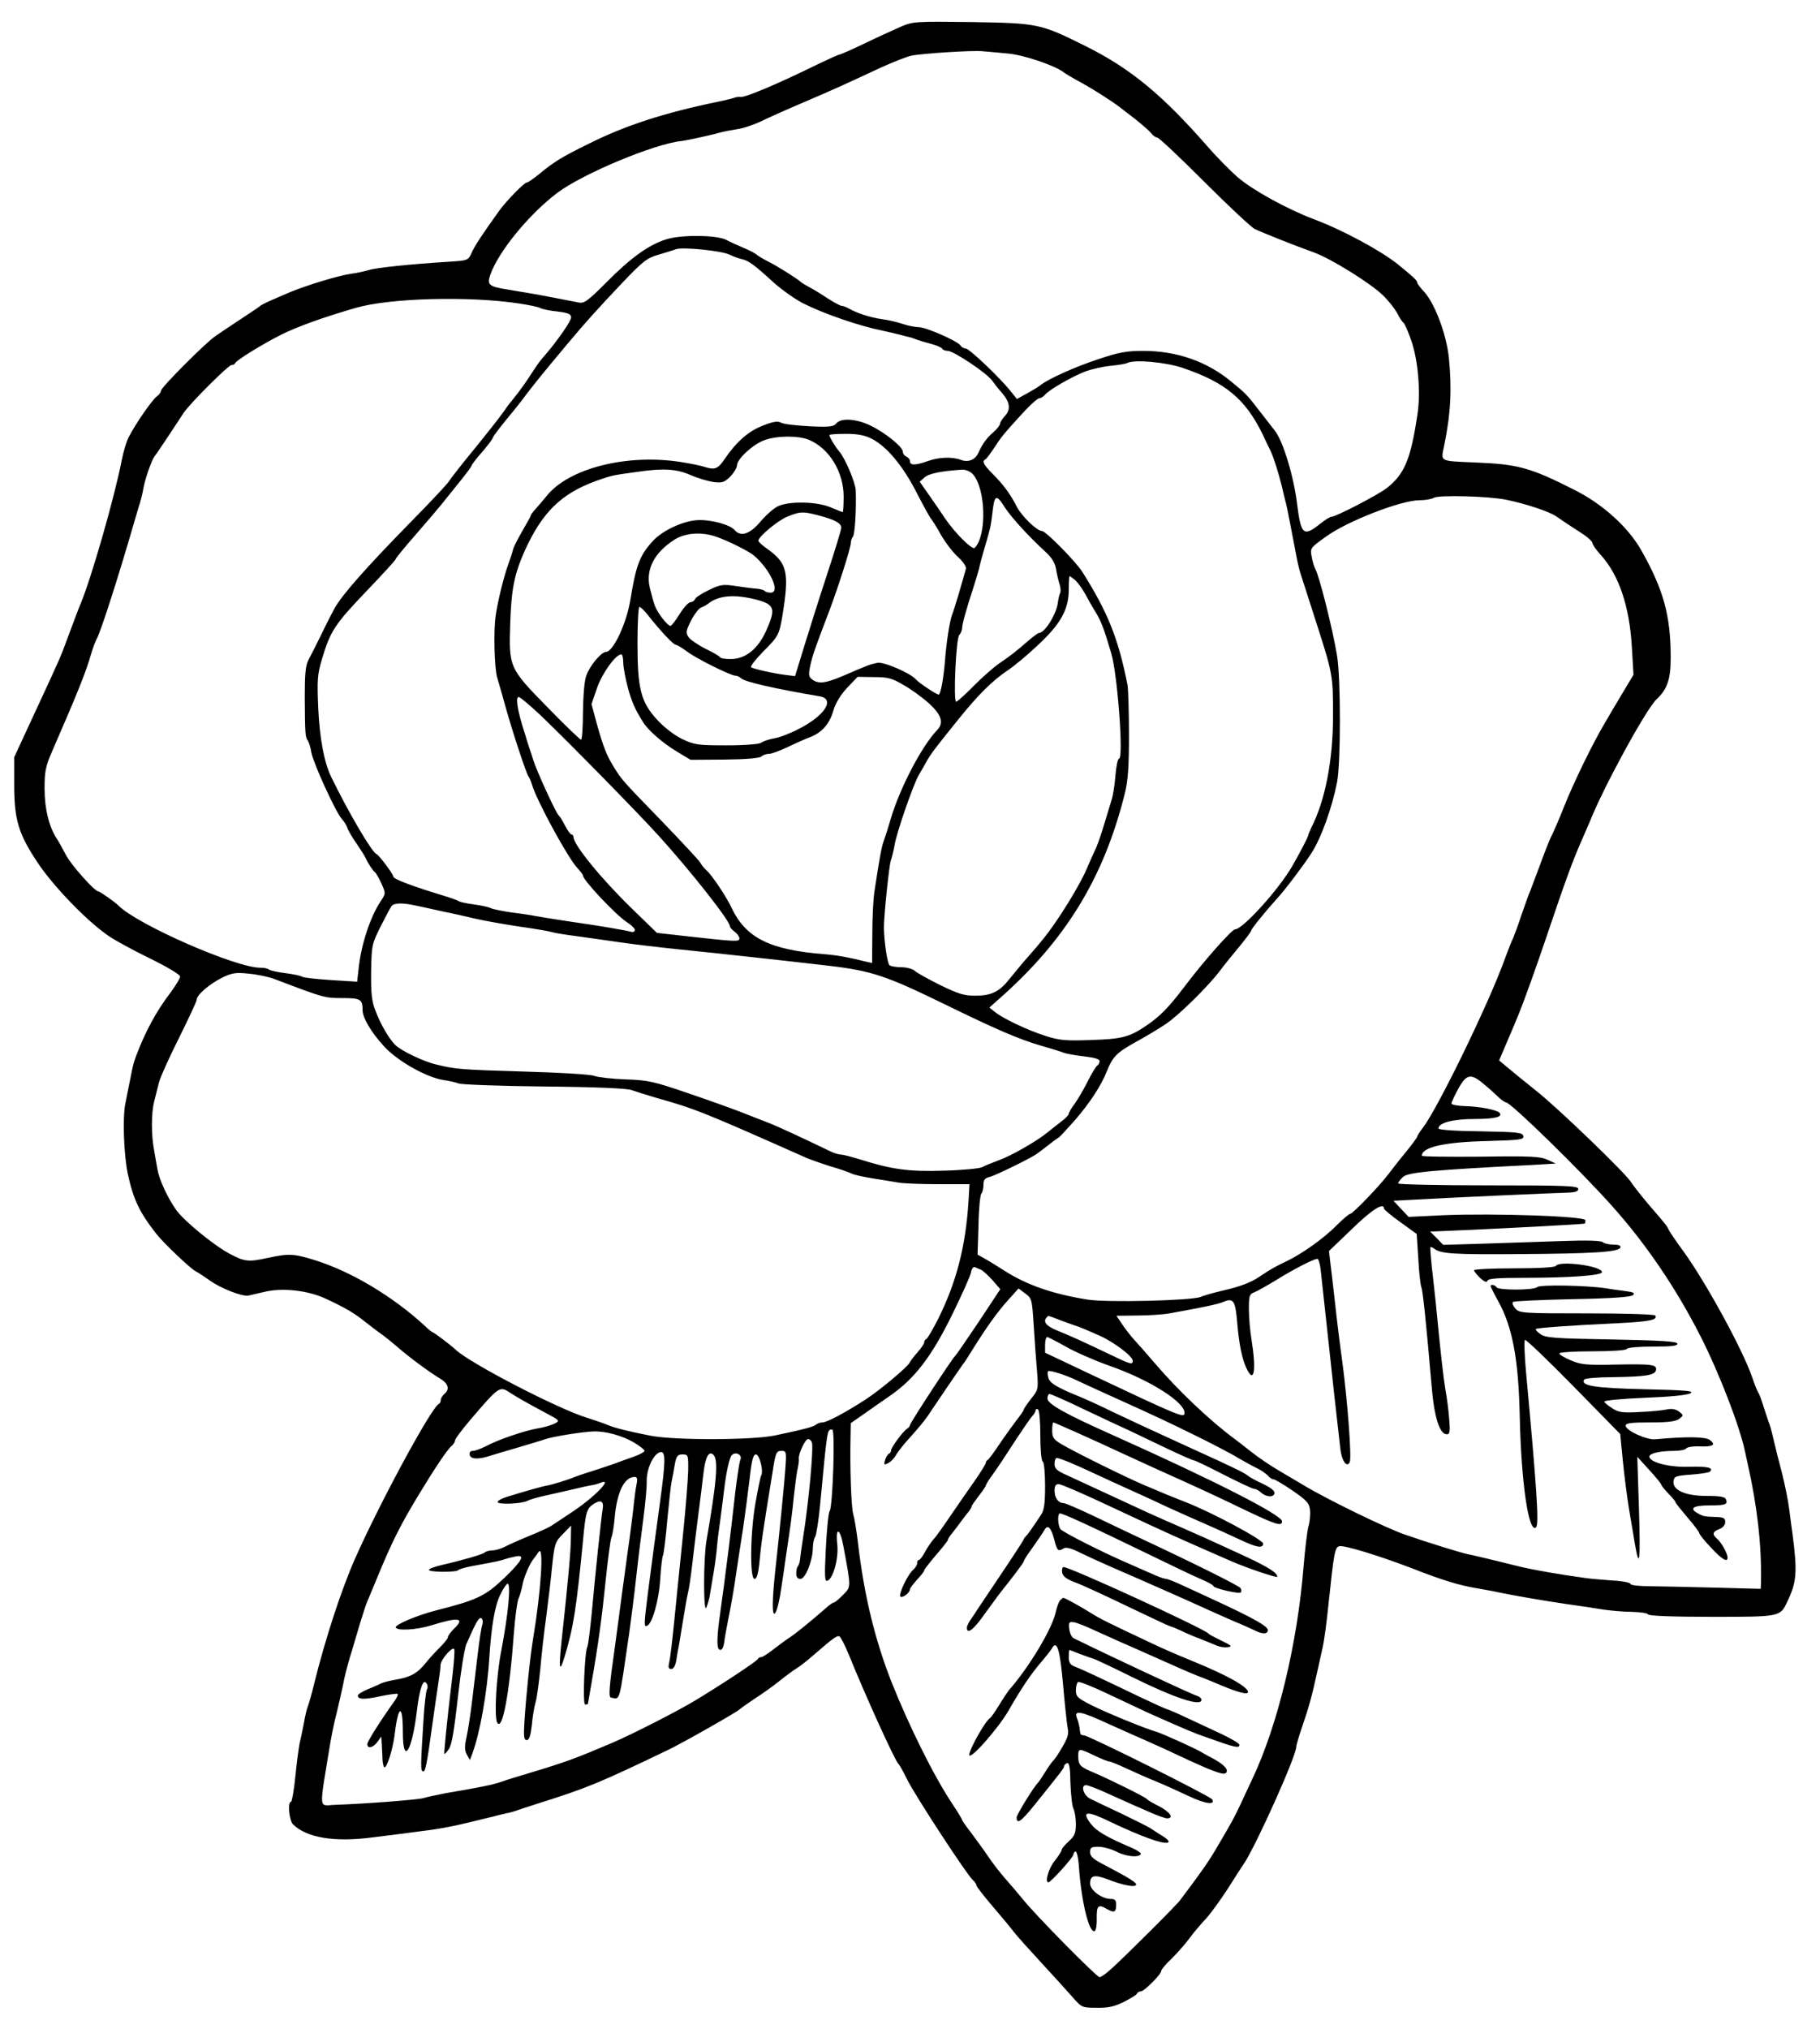 <?xml version="1.0" standalone="no"?>
<!DOCTYPE svg PUBLIC "-//W3C//DTD SVG 20010904//EN"
 "http://www.w3.org/TR/2001/REC-SVG-20010904/DTD/svg10.dtd">
<svg version="1.0" xmlns="http://www.w3.org/2000/svg"
 width="768pt" height="856pt" viewBox="0 0 768 856"
 preserveAspectRatio="xMidYMid meet">
<g transform="translate(0,856) scale(0.1,-0.1)"
fill="#000000" stroke="none">
<path d="M3805 8449 c-27 -12 -96 -43 -152 -70 -56 -27 -106 -49 -110 -49 -4
0 -44 -18 -88 -39 -177 -87 -313 -144 -331 -140 -5 1 -16 0 -24 -3 -8 -3 -40
-11 -70 -17 -227 -47 -392 -100 -549 -179 -108 -53 -144 -75 -203 -124 -26
-21 -50 -38 -55 -38 -11 0 -84 -75 -115 -117 -71 -99 -106 -151 -118 -180 -14
-31 -16 -32 -95 -37 -161 -10 -307 -25 -338 -35 -18 -5 -52 -13 -77 -16 -54
-8 -185 -48 -255 -77 -94 -40 -119 -51 -129 -60 -6 -5 -45 -31 -86 -58 -41
-27 -86 -57 -100 -67 -41 -27 -230 -217 -230 -230 0 -6 -8 -18 -18 -25 -19
-13 -91 -117 -119 -172 -9 -17 -22 -60 -29 -96 -31 -159 -127 -493 -173 -605
-9 -21 -23 -58 -61 -160 -24 -65 -21 -60 -139 -314 l-81 -175 0 -117 c0 -148
18 -207 101 -331 63 -94 195 -232 286 -298 26 -20 108 -65 180 -100 76 -37
133 -71 133 -79 0 -8 -19 -39 -42 -70 -60 -79 -105 -163 -144 -266 -12 -34
-13 -38 -24 -95 -6 -30 -16 -78 -21 -105 -12 -57 -7 -212 10 -295 23 -108 49
-163 121 -255 32 -40 141 -144 165 -157 13 -7 42 -26 63 -41 45 -32 135 -67
160 -62 9 2 39 9 65 15 75 19 181 8 257 -26 82 -38 123 -61 170 -99 21 -16 50
-39 66 -50 16 -11 47 -36 69 -55 49 -43 138 -109 182 -135 35 -21 42 -45 18
-65 -8 -7 -15 -18 -15 -25 0 -8 -4 -15 -8 -17 -30 -12 -247 -412 -354 -653
-57 -129 -125 -336 -173 -530 -9 -38 -21 -79 -25 -90 -5 -11 -13 -45 -18 -75
-6 -30 -13 -66 -17 -80 -3 -14 -12 -76 -18 -137 -6 -62 -15 -113 -19 -113 -15
0 -8 -78 8 -95 58 -57 175 -77 339 -55 50 6 137 17 195 25 100 12 152 23 300
60 36 9 72 18 80 19 8 2 22 6 30 9 8 3 47 16 85 28 213 67 261 87 555 228 57
27 293 161 300 170 3 3 32 24 65 46 33 21 80 55 105 75 25 20 57 44 72 53 15
9 49 36 76 60 80 69 93 78 104 75 5 -2 23 -37 40 -78 70 -173 195 -448 209
-460 4 -3 21 -33 38 -68 35 -70 253 -403 276 -422 8 -7 15 -17 15 -22 0 -5 30
-44 66 -86 36 -42 78 -92 92 -111 15 -19 68 -78 117 -131 50 -54 108 -118 130
-143 39 -45 41 -46 103 -46 49 -1 74 5 115 25 29 15 54 30 55 35 2 5 9 9 16 9
14 0 86 72 86 86 0 6 19 29 43 51 23 23 58 62 77 88 19 26 51 63 70 83 19 21
59 76 89 122 30 47 61 96 71 110 53 81 220 453 220 492 0 7 12 47 26 88 25 72
41 128 64 235 6 28 16 72 22 99 6 27 17 108 24 180 23 218 27 240 46 244 23 4
164 -39 303 -92 135 -53 202 -73 280 -86 33 -6 69 -12 80 -15 71 -15 205 -38
295 -51 58 -8 130 -19 160 -24 30 -4 83 -9 117 -9 34 -1 65 -5 68 -11 4 -6
104 -10 268 -10 288 0 289 0 318 62 41 84 44 126 23 288 -3 19 -9 67 -14 105
-5 39 -19 106 -30 150 -12 44 -27 105 -34 135 -7 30 -15 62 -18 70 -4 8 -14
40 -24 70 -9 30 -20 60 -24 65 -4 6 -16 35 -26 65 -40 117 -195 400 -289 530
-30 41 -58 82 -62 90 -9 20 -11 22 -85 108 -35 41 -68 84 -75 95 -18 33 -309
314 -402 387 -45 36 -98 79 -118 96 l-37 31 23 54 c29 67 45 106 60 142 21 51
78 210 119 332 77 229 111 320 142 390 17 39 34 79 39 90 56 142 236 472 281
515 46 43 60 85 60 176 0 179 -31 289 -126 456 -56 97 -163 193 -281 252 -184
93 -236 108 -415 115 -157 7 -148 2 -134 71 28 135 33 240 20 370 -10 100 -60
232 -106 281 -15 16 -28 33 -28 38 0 8 -16 23 -80 75 -73 59 -237 147 -355
191 -114 43 -259 123 -323 178 -33 29 -91 88 -129 132 -189 216 -324 327 -513
421 -191 95 -199 96 -480 101 -232 3 -248 2 -295 -18z m450 -115 c66 -6 199
-51 235 -80 8 -6 33 -21 55 -33 57 -30 145 -86 180 -113 6 -5 35 -27 65 -50
30 -24 61 -51 68 -60 7 -10 19 -18 25 -18 7 0 95 -83 197 -185 102 -102 199
-193 215 -201 31 -15 161 -67 250 -99 72 -26 242 -132 291 -181 24 -23 50 -57
60 -75 9 -19 21 -37 26 -40 5 -3 20 -37 33 -75 29 -82 41 -220 26 -314 -28
-187 -54 -249 -128 -308 -37 -29 -216 -122 -235 -122 -6 0 -27 -13 -48 -30
-69 -55 -80 -46 -96 80 -14 119 -60 271 -95 314 -5 6 -31 40 -59 76 -60 78
-62 79 -124 130 -102 85 -230 130 -372 130 -69 0 -103 -6 -189 -35 -98 -32
-211 -83 -245 -110 -8 -7 -34 -22 -57 -35 l-42 -23 -27 34 c-48 59 -174 179
-189 179 -8 0 -18 6 -22 13 -12 18 -145 77 -176 77 -14 0 -46 6 -69 14 -24 8
-63 17 -88 20 -48 7 -101 24 -137 44 -12 7 -26 12 -32 12 -5 0 -29 13 -53 28
-24 16 -59 38 -78 48 -19 10 -37 21 -40 24 -13 13 -99 67 -135 85 -22 11 -45
25 -51 30 -6 6 -31 19 -55 29 -24 10 -57 25 -74 34 -39 21 -192 23 -255 2 -73
-23 -149 -78 -248 -178 -82 -82 -97 -93 -120 -88 -41 8 -184 36 -212 40 -14 2
-54 9 -89 15 -78 12 -87 20 -72 62 34 97 162 254 282 345 107 81 412 208 524
219 19 2 130 26 160 35 17 5 50 11 75 15 25 3 72 19 105 35 33 16 114 52 180
80 126 54 157 68 320 144 55 25 114 48 130 51 49 10 257 23 300 19 22 -2 72
-6 110 -10z m-1177 -848 c15 -7 38 -16 52 -19 30 -7 53 -24 135 -99 35 -31 90
-70 123 -87 89 -45 238 -96 337 -116 11 -2 40 -9 65 -15 25 -7 50 -13 55 -14
6 -2 17 -6 25 -9 8 -3 34 -11 57 -17 23 -6 45 -15 48 -20 3 -6 14 -10 24 -10
25 0 166 -94 188 -126 10 -14 28 -37 41 -51 34 -40 38 -70 13 -97 -11 -12 -21
-27 -21 -33 0 -6 -12 -22 -27 -35 -30 -26 -47 -50 -63 -85 -13 -32 -43 -45
-75 -33 -37 14 -93 12 -140 -5 -51 -18 -75 -19 -75 -1 0 8 -7 16 -15 20 -8 3
-15 12 -15 20 0 21 -76 82 -137 111 -60 29 -124 33 -144 9 -11 -14 -30 -16
-114 -12 -55 3 -109 9 -119 15 -14 8 -33 5 -79 -13 -60 -24 -109 -67 -159
-140 -28 -42 -42 -47 -83 -34 -17 6 -63 15 -101 21 -228 36 -475 -26 -568
-144 -14 -17 -35 -42 -46 -54 -11 -12 -20 -24 -20 -27 0 -3 -16 -32 -36 -66
-19 -33 -37 -68 -39 -78 -2 -9 -11 -37 -20 -62 -18 -49 -44 -152 -53 -215 -10
-64 -6 -222 6 -263 6 -20 21 -71 32 -112 31 -112 91 -294 100 -305 4 -5 11
-21 15 -35 19 -66 152 -310 191 -351 13 -14 24 -28 24 -32 0 -19 134 -162 184
-196 22 -14 38 -30 35 -36 -2 -5 -8 -8 -14 -6 -13 5 -140 27 -275 46 -58 9
-116 18 -130 21 -14 3 -59 10 -100 15 -41 6 -82 14 -90 19 -9 4 -40 11 -70 15
-30 4 -59 10 -65 14 -5 4 -37 15 -70 25 -122 37 -205 68 -205 78 0 10 -60 91
-72 96 -20 9 -118 176 -191 326 -29 60 -48 161 -54 287 -5 121 -4 143 16 210
35 117 54 146 186 284 69 72 125 133 125 137 0 4 39 51 86 105 47 54 94 109
105 123 11 14 44 55 74 92 30 37 55 70 55 74 0 3 20 30 45 58 25 29 45 56 45
60 0 4 25 37 55 74 31 37 62 76 70 87 17 24 75 97 115 145 16 19 50 60 75 90
77 92 126 146 230 256 89 93 105 106 155 120 30 9 63 19 73 23 28 10 194 -7
225 -23z m-889 -206 c40 -6 81 -14 90 -19 9 -5 42 -12 74 -15 46 -6 57 -11 57
-25 0 -16 -61 -103 -117 -167 -19 -22 -21 -25 -67 -95 -16 -24 -41 -58 -55
-75 -14 -17 -33 -41 -41 -54 -15 -22 -82 -108 -175 -221 -27 -34 -55 -70 -61
-80 -6 -10 -76 -85 -156 -166 -193 -197 -296 -313 -328 -372 -8 -15 -33 -63
-54 -107 -21 -43 -46 -92 -55 -109 -12 -23 -15 -60 -15 -155 1 -157 2 -170 13
-184 4 -6 12 -29 15 -51 9 -46 102 -250 128 -279 10 -11 21 -28 24 -39 4 -11
21 -41 39 -66 17 -25 35 -53 38 -61 10 -22 31 -54 41 -61 4 -4 16 -25 26 -47
18 -40 18 -41 -4 -74 -44 -66 -83 -185 -93 -286 l-6 -53 -111 7 c-61 4 -115
10 -121 14 -5 4 -37 11 -70 15 -33 4 -64 11 -70 15 -5 5 -21 8 -35 8 -101 -2
-519 181 -600 262 -13 14 -79 60 -85 60 -16 0 -115 112 -136 152 -12 23 -29
54 -38 68 -34 51 -53 128 -53 214 0 72 4 93 32 157 111 255 143 336 164 409 7
25 18 54 24 65 17 29 94 270 159 495 9 30 19 66 24 80 4 14 11 41 14 60 7 40
35 120 47 135 5 6 31 44 58 85 27 41 57 86 66 100 28 41 188 200 200 200 7 0
14 3 16 8 6 13 113 79 194 120 68 34 176 73 314 113 143 42 478 51 689 19z
m2802 -272 c180 -61 264 -131 336 -278 14 -30 30 -63 35 -73 12 -25 34 -94 48
-152 6 -27 14 -59 17 -70 5 -19 21 -103 42 -213 5 -29 14 -67 20 -85 6 -17 31
-97 57 -177 79 -245 79 -244 79 -420 0 -188 -33 -357 -92 -472 -7 -15 -13 -30
-13 -33 0 -5 -37 -77 -68 -130 -56 -97 -208 -265 -240 -265 -14 0 -136 -138
-217 -246 -63 -83 -100 -121 -156 -159 -73 -50 -105 -58 -237 -62 -105 -4
-133 -1 -189 17 -76 24 -177 72 -213 100 l-25 20 37 33 c283 248 446 513 535
872 13 53 17 112 17 245 0 96 -3 191 -6 210 -39 197 -83 307 -191 478 -29 45
-154 172 -170 172 -21 0 -86 63 -106 102 -28 55 -57 94 -104 141 -37 37 -44
52 -29 59 4 2 20 23 36 47 31 48 39 58 122 149 31 34 63 62 69 62 7 0 18 7 25
15 18 22 115 77 172 99 26 9 73 20 105 23 32 3 63 8 70 12 30 15 160 4 234
-21z m-1312 -299 c64 -33 132 -115 190 -229 30 -58 57 -107 61 -110 3 -3 22
-32 40 -65 19 -33 51 -75 72 -94 22 -20 36 -41 34 -50 -17 -62 -49 -171 -58
-193 -11 -29 -25 -120 -31 -203 -6 -69 -18 -135 -26 -135 -9 0 -84 50 -96 64
-23 27 -137 76 -163 70 -30 -6 -36 -8 -140 -53 -79 -34 -108 -37 -135 -17 -15
12 -16 20 -7 62 10 44 21 74 80 229 34 89 90 264 90 283 0 10 4 22 9 28 8 8
15 111 12 196 -1 31 -44 134 -69 163 -18 21 -42 61 -42 70 0 3 31 5 70 5 50 0
80 -6 109 -21z m-266 -4 c86 -36 147 -135 147 -240 0 -36 -2 -65 -4 -65 -2 0
-25 9 -51 20 -56 24 -169 27 -219 6 -18 -7 -52 -37 -76 -65 -45 -54 -84 -67
-110 -37 -19 23 -101 45 -156 42 -62 -3 -149 -44 -189 -88 -56 -61 -71 -102
-95 -248 -16 -100 -73 -220 -103 -220 -20 0 -69 -59 -83 -100 -8 -20 -13 -84
-14 -152 0 -65 -4 -118 -8 -118 -5 0 -69 62 -143 138 -161 164 -162 168 -156
353 5 145 17 205 60 303 75 166 155 244 304 298 63 22 64 23 168 37 114 17
169 13 227 -12 29 -13 73 -26 97 -30 39 -5 47 -2 73 23 15 16 28 37 28 47 0
27 68 89 115 106 54 20 144 20 188 2z m692 -145 c55 -61 60 -259 8 -311 -10
-10 -83 62 -127 127 -11 17 -40 59 -63 92 l-42 60 20 18 c19 17 71 27 160 33
15 0 34 -8 44 -19z m2251 -108 c83 -17 182 -50 211 -70 16 -11 39 -27 53 -36
14 -9 42 -27 63 -41 20 -14 37 -30 37 -36 0 -7 16 -29 35 -50 77 -85 121 -217
131 -387 l7 -118 -49 -82 c-27 -45 -59 -99 -71 -120 -51 -85 -133 -254 -172
-352 -23 -58 -48 -116 -56 -130 -7 -14 -29 -70 -49 -125 -21 -55 -41 -111 -47
-123 -5 -13 -18 -52 -30 -85 -11 -34 -26 -75 -33 -92 -8 -16 -24 -57 -36 -90
-67 -187 -282 -628 -345 -711 -14 -18 -25 -35 -25 -39 0 -3 -21 -32 -47 -64
-27 -32 -59 -74 -73 -92 -35 -48 -152 -169 -162 -169 -5 0 -31 -22 -58 -49
-54 -55 -149 -122 -213 -152 -44 -21 -63 -31 -112 -64 -38 -26 -85 -43 -160
-60 -33 -8 -74 -19 -90 -26 -40 -15 -392 -24 -475 -11 -145 23 -256 61 -350
121 -30 19 -68 43 -85 52 l-30 17 4 123 c1 68 7 128 12 134 5 5 9 22 9 37 0
22 6 29 28 34 25 7 175 80 197 97 6 4 27 20 48 36 21 17 41 31 45 33 4 2 34
35 68 73 63 73 111 146 134 205 25 62 41 79 118 122 42 23 101 58 132 79 54
36 182 162 230 227 14 19 49 62 78 97 28 34 52 66 52 70 0 7 61 82 109 135 32
34 114 143 144 190 42 64 88 193 109 300 16 81 16 438 0 535 -19 113 -74 333
-92 366 -5 9 -12 32 -15 51 -7 36 -6 37 61 85 88 64 316 153 394 153 25 0 52
5 60 10 18 13 235 7 306 -8z m-2114 -35 c27 -41 99 -120 171 -186 24 -22 39
-45 43 -70 3 -20 10 -49 15 -65 5 -15 6 -33 2 -39 -3 -5 -7 -23 -9 -39 -6 -48
-55 -128 -80 -128 -4 0 -24 -15 -44 -32 -50 -44 -81 -68 -126 -98 -20 -14 -67
-55 -104 -92 -37 -38 -71 -68 -75 -68 -13 0 -1 268 13 282 7 7 12 20 12 29 0
16 18 81 47 169 8 25 19 61 24 80 4 19 15 60 24 90 24 81 26 91 32 140 9 85
16 89 55 27z m-788 -31 c69 -18 96 -33 96 -52 0 -8 -27 -97 -60 -197 -33 -100
-76 -237 -97 -305 l-38 -124 -40 5 c-50 6 -133 25 -145 32 -6 3 17 32 49 65
66 66 69 72 83 155 29 179 20 218 -59 276 -24 16 -43 34 -43 38 0 17 84 87
123 102 54 22 65 22 131 5z m-429 -91 c49 -17 134 -60 155 -77 70 -59 115
-158 72 -158 -10 0 -22 3 -26 8 -4 4 -20 8 -34 9 -15 1 -54 6 -87 11 -54 8
-65 7 -114 -17 -29 -14 -56 -31 -58 -38 -3 -7 -12 -13 -19 -13 -8 0 -29 -22
-46 -50 -17 -27 -34 -50 -39 -50 -12 0 -55 55 -66 86 -6 16 -15 50 -21 75 -18
76 18 147 103 202 47 30 117 35 180 12z m1512 -182 c11 -10 30 -36 42 -58 12
-22 32 -58 46 -80 22 -37 34 -68 64 -170 27 -90 53 -445 33 -445 -5 0 -12 -32
-15 -70 -3 -39 -10 -85 -16 -103 -5 -17 -19 -63 -31 -102 -11 -38 -27 -83 -34
-100 -8 -16 -29 -64 -47 -105 -19 -41 -63 -117 -98 -170 -56 -85 -79 -114
-164 -210 -12 -14 -37 -45 -56 -68 -43 -55 -77 -72 -146 -72 -47 0 -72 8 -148
45 -50 25 -99 52 -107 60 -9 8 -34 15 -56 15 -21 0 -44 4 -50 8 -9 5 -23 98
-24 157 -1 46 22 265 29 285 5 14 12 43 16 65 8 52 78 253 101 294 11 18 26
45 35 61 17 30 34 53 131 173 86 107 145 165 207 207 29 19 88 68 131 109 96
89 130 151 130 234 0 32 2 57 3 57 2 0 13 -8 24 -17z m-1347 -82 c80 -21 85
-38 42 -134 -35 -76 -87 -117 -149 -117 -23 0 -43 3 -45 8 -1 4 -29 20 -60 35
-32 16 -64 38 -72 49 -13 19 -12 26 10 70 14 27 33 52 42 55 9 3 23 11 31 17
44 35 111 40 201 17z m-454 -68 c53 -67 106 -123 116 -123 5 0 25 -12 44 -26
38 -30 187 -104 207 -104 7 0 18 -5 24 -11 15 -15 142 -44 331 -76 69 -11 22
-84 -94 -141 -33 -17 -78 -34 -100 -37 -21 -4 -45 -12 -52 -18 -8 -6 -69 -11
-145 -11 -124 0 -136 2 -189 27 -34 17 -76 49 -105 81 -69 75 -83 131 -83 324
0 84 4 152 8 152 5 0 22 -16 38 -37z m-106 -198 c0 -19 9 -66 19 -104 17 -62
30 -92 64 -146 21 -35 83 -89 143 -125 l58 -35 144 1 c91 1 148 6 155 13 6 6
20 11 31 11 11 0 47 13 80 29 34 16 76 35 93 41 50 19 83 55 99 111 10 34 31
68 59 98 l44 46 69 -1 c58 0 77 -5 124 -33 31 -17 79 -52 107 -77 54 -49 65
-83 36 -113 -65 -67 -157 -244 -195 -371 -12 -41 -26 -85 -31 -98 -9 -22 -19
-80 -39 -212 -5 -30 -9 -111 -9 -179 l-1 -123 -27 6 c-71 18 -122 27 -173 31
-232 18 -333 69 -393 196 -22 47 -83 138 -106 158 -10 9 -22 24 -27 34 -6 9
-79 88 -163 175 -168 173 -166 171 -201 227 -30 48 -45 86 -73 187 l-21 78 23
67 c21 62 79 143 103 143 4 0 8 -16 8 -35z m-347 -224 c126 -121 415 -416 498
-508 135 -149 299 -357 299 -380 0 -5 9 -15 20 -23 11 -8 20 -21 20 -28 0 -15
-9 -15 -232 10 l-116 13 -104 101 c-130 126 -248 271 -248 303 0 6 -4 11 -8
11 -5 0 -17 17 -28 38 -10 20 -22 39 -26 42 -11 8 -94 189 -108 235 -7 22 -15
47 -18 55 -3 8 -6 20 -8 25 -2 6 -10 35 -20 65 -23 78 -28 120 -15 120 6 0 48
-36 94 -79z m-523 -802 c25 -5 74 -16 110 -24 36 -7 97 -21 135 -30 39 -9 124
-24 190 -34 66 -9 127 -20 135 -23 8 -3 56 -11 105 -17 50 -7 135 -19 190 -27
55 -8 165 -21 245 -29 159 -16 450 -48 630 -69 178 -21 242 -43 480 -159 229
-112 319 -150 410 -177 41 -12 85 -25 97 -30 13 -5 52 -12 88 -16 43 -5 65
-11 65 -20 0 -7 -5 -16 -10 -19 -6 -4 -24 -34 -41 -68 -17 -34 -42 -76 -55
-94 -13 -17 -24 -36 -24 -41 0 -5 -14 -20 -32 -33 -17 -13 -43 -34 -57 -45
-46 -38 -155 -100 -206 -118 -27 -10 -59 -23 -70 -29 -11 -6 -84 -13 -162 -15
-149 -5 -220 5 -359 49 -33 10 -68 19 -76 19 -9 0 -29 6 -45 14 -116 56 -224
106 -258 119 -22 8 -74 29 -115 45 -41 16 -145 53 -230 82 -141 48 -165 54
-260 57 -58 2 -117 9 -133 15 -15 6 -148 14 -295 18 -270 8 -291 10 -372 30
-52 12 -146 57 -172 82 -26 26 -62 87 -83 143 -16 40 -20 73 -19 165 2 112 3
117 39 190 21 41 42 81 47 88 12 14 46 15 108 1z m-601 -309 c210 -80 212 -80
286 -80 76 0 85 -5 85 -51 0 -32 36 -93 90 -152 57 -63 182 -133 253 -143 23
-3 51 -10 62 -14 11 -5 173 -11 360 -13 222 -2 350 -8 370 -15 17 -6 64 -21
105 -33 161 -45 196 -59 635 -254 17 -7 62 -23 100 -35 39 -11 79 -25 90 -31
11 -5 52 -14 90 -20 39 -6 86 -14 105 -17 19 -4 95 -7 168 -7 l133 0 -4 -70
c-12 -193 -51 -343 -128 -498 -23 -45 -45 -83 -50 -85 -5 -2 -9 -8 -9 -14 0
-6 -13 -25 -29 -43 -16 -18 -30 -37 -32 -42 -8 -18 -122 -114 -186 -156 -85
-55 -163 -97 -183 -97 -9 0 -20 -4 -26 -9 -9 -9 -55 -21 -174 -46 -96 -20
-423 -21 -525 -1 -87 17 -149 32 -180 45 -11 5 -51 19 -89 31 -121 37 -487
227 -550 284 -22 21 -95 76 -100 76 -2 0 -18 12 -34 28 -135 124 -310 229
-465 277 -87 27 -109 28 -197 9 -82 -18 -98 -16 -160 17 -67 35 -196 141 -227
186 -36 51 -71 127 -78 168 -4 22 -11 60 -15 85 -12 62 -12 157 1 205 5 22 15
58 20 80 6 22 44 107 85 188 40 81 74 153 74 160 0 20 51 64 105 92 43 21 59
24 114 18 35 -3 84 -13 110 -23z m5100 -441 c20 -16 48 -41 62 -55 14 -13 29
-24 34 -24 20 0 321 -294 451 -441 142 -159 267 -344 369 -544 79 -155 167
-382 189 -490 4 -16 8 -39 11 -50 40 -178 59 -342 56 -498 l-1 -29 -187 5
c-104 3 -227 5 -275 6 -50 0 -88 4 -88 10 0 5 -33 12 -72 14 -40 3 -91 7 -113
10 -111 15 -237 37 -295 52 -120 30 -185 45 -205 49 -27 5 -169 49 -264 82
-78 26 -334 151 -428 208 -29 17 -78 46 -110 65 -32 19 -83 53 -113 77 -30 24
-64 50 -75 58 -101 75 -237 204 -333 317 -35 41 -74 85 -87 99 -13 14 -35 42
-49 63 l-25 37 87 1 c48 0 110 4 137 9 143 26 203 38 229 49 41 17 49 5 57
-91 8 -92 20 -149 39 -190 32 -68 42 -10 21 122 -6 36 -11 93 -11 128 0 56 2
63 23 71 13 5 55 29 93 52 74 46 158 89 173 89 5 0 11 -21 14 -47 3 -27 15
-138 27 -248 19 -178 40 -369 56 -507 6 -52 29 -82 40 -54 8 21 -10 257 -31
416 -9 63 -23 176 -31 250 -8 74 -18 155 -21 179 l-5 44 97 93 c84 82 135 114
135 86 0 -4 31 -30 69 -57 l69 -50 7 -105 c3 -58 9 -112 13 -120 6 -15 20
-148 43 -415 11 -134 34 -205 64 -205 13 0 15 11 10 68 -3 37 -10 92 -16 122
-8 48 -20 155 -34 300 -2 25 -10 101 -18 170 -8 69 -13 127 -11 129 2 2 9 -1
16 -6 27 -22 83 -25 358 -23 320 2 421 9 428 28 2 8 -8 12 -30 12 -19 0 -39 5
-44 10 -7 7 -67 9 -175 5 -90 -3 -239 -8 -331 -11 l-168 -5 -27 28 -28 28 165
7 c192 9 484 24 488 27 1 0 2 7 2 14 0 17 -387 30 -602 21 l-144 -7 -32 34
-32 34 133 7 c167 9 525 25 595 27 39 1 52 5 52 16 0 13 -49 15 -380 15 -209
0 -380 4 -380 8 0 5 9 17 21 28 21 19 126 29 544 50 l100 6 -35 16 c-30 14
-71 16 -282 13 -137 -1 -248 0 -248 4 0 36 94 58 278 62 138 4 153 6 150 21
-3 15 -23 17 -181 20 -103 1 -177 6 -177 12 0 24 61 40 154 40 85 0 120 9 103
27 -13 12 -87 26 -142 27 -33 1 -60 6 -60 11 0 6 13 34 29 63 34 62 53 65 105
21z m-2119 -785 c8 -4 30 -24 48 -44 l33 -38 -92 -139 c-51 -76 -95 -140 -99
-143 -11 -9 -190 -282 -190 -291 0 -4 -6 -12 -13 -16 -17 -11 -67 -79 -67 -91
0 -6 -4 -12 -9 -14 -4 -1 -12 -14 -16 -26 -6 -22 -5 -23 14 -13 11 6 26 21 32
34 7 12 34 47 62 77 27 30 59 68 71 86 11 17 48 71 81 120 33 49 64 93 68 99
5 5 23 33 40 61 60 96 105 159 150 209 l45 50 28 -21 c28 -20 29 -25 36 -135
4 -63 10 -149 14 -193 6 -76 5 -79 -25 -116 -17 -22 -31 -42 -31 -46 0 -4 -15
-25 -33 -48 -17 -23 -50 -68 -72 -101 -22 -33 -43 -61 -47 -63 -5 -2 -8 -8 -8
-12 0 -5 -20 -37 -44 -72 -25 -35 -70 -101 -102 -147 -31 -46 -64 -93 -74
-103 -9 -10 -26 -34 -36 -53 -10 -19 -22 -35 -26 -35 -5 0 -8 -6 -8 -14 0 -7
-7 -19 -16 -27 -24 -20 -65 -107 -54 -114 10 -6 40 17 40 32 0 4 14 22 30 40
17 18 30 35 30 39 0 4 23 33 50 65 28 32 50 60 50 64 0 3 5 11 10 18 6 7 24
30 40 52 16 22 34 45 40 52 5 7 10 15 10 19 0 3 14 23 30 44 17 21 30 41 30
44 0 3 12 24 28 45 34 48 40 58 104 156 29 44 58 86 65 93 7 7 13 18 13 23 0
6 5 7 10 4 6 -3 10 -52 10 -110 0 -58 4 -107 10 -110 6 -3 10 -49 10 -103 0
-76 -4 -103 -18 -123 -36 -55 -57 -84 -63 -89 -3 -3 -8 -9 -10 -15 -2 -5 -44
-70 -94 -144 -49 -73 -94 -140 -100 -149 -5 -9 -18 -28 -27 -41 -10 -13 -18
-30 -18 -37 0 -30 28 -9 75 58 28 38 58 80 67 91 56 70 98 126 98 131 0 3 12
24 28 45 36 51 51 73 61 90 13 21 27 6 40 -44 12 -47 16 -51 40 -36 9 6 33 0
70 -19 31 -15 90 -42 131 -60 114 -49 338 -148 405 -179 33 -15 85 -38 115
-51 30 -12 67 -29 82 -36 34 -18 58 -18 58 0 0 16 -57 48 -200 115 -52 24
-123 57 -156 72 -34 16 -67 29 -73 29 -5 0 -25 6 -43 14 -18 8 -62 27 -98 43
-122 52 -298 141 -306 154 -10 17 -12 59 -3 65 7 4 112 -44 384 -176 88 -43
184 -89 213 -101 28 -12 52 -25 52 -29 0 -9 109 -35 116 -27 3 3 3 11 -1 18
-7 10 -176 95 -430 214 -38 18 -123 58 -187 89 -65 31 -123 56 -131 56 -21 0
-37 22 -37 52 0 20 5 28 17 28 10 0 112 -44 228 -99 250 -117 278 -129 500
-226 71 -31 195 -72 195 -66 0 17 -39 41 -135 86 -163 75 -176 81 -265 120
-47 20 -112 49 -145 64 -54 25 -195 90 -342 158 -43 19 -53 28 -53 48 0 14 4
25 9 25 12 0 71 -24 156 -64 39 -18 108 -50 155 -71 47 -21 121 -55 165 -76
44 -20 114 -51 155 -69 41 -18 108 -48 148 -67 66 -31 92 -35 92 -14 0 16
-220 134 -330 176 -25 10 -58 23 -75 30 -16 7 -59 25 -95 40 -74 31 -297 141
-352 174 -32 19 -38 28 -38 57 0 19 2 34 5 34 4 0 177 -77 290 -130 33 -15
103 -47 155 -71 136 -61 218 -98 363 -168 130 -62 157 -71 157 -48 0 26 -286
172 -713 363 -202 90 -277 132 -277 155 0 10 4 19 9 19 5 0 72 -29 148 -66 76
-36 161 -76 188 -88 28 -13 98 -47 157 -75 59 -28 111 -51 116 -51 5 0 61 -27
125 -60 65 -33 122 -60 129 -60 6 0 19 -6 27 -14 23 -21 55 -24 59 -5 2 10
-14 23 -49 40 -29 13 -57 29 -63 34 -12 11 -56 33 -226 110 -195 89 -255 117
-350 162 -52 26 -111 52 -130 60 -99 40 -131 59 -136 81 -4 13 -4 25 -1 28 6
6 77 -17 122 -39 17 -8 77 -36 135 -62 215 -97 248 -113 370 -173 69 -34 148
-75 175 -92 28 -16 64 -36 81 -44 17 -8 36 -22 44 -30 7 -9 18 -16 24 -16 6 0
43 -22 81 -48 61 -42 70 -53 73 -82 2 -19 -1 -51 -7 -70 -5 -19 -14 -93 -20
-165 -26 -327 -109 -672 -217 -900 -13 -27 -35 -75 -49 -105 -27 -57 -33 -69
-102 -186 -36 -61 -60 -95 -153 -219 -16 -22 -235 -240 -293 -292 -20 -18 -41
-33 -47 -33 -12 0 -269 260 -325 330 -22 27 -56 67 -75 88 -19 22 -51 62 -70
91 -19 28 -52 73 -72 100 -21 27 -38 51 -38 54 0 3 -18 33 -40 66 -79 118
-183 328 -258 516 -70 178 -116 366 -142 590 -6 50 -15 104 -20 120 -8 29 -14
193 -11 321 l1 61 56 39 c30 21 78 55 106 74 107 73 179 167 268 349 39 80 74
157 77 173 3 16 10 26 17 23 6 -3 18 -8 26 -11z m340 -215 c30 -11 60 -22 65
-23 10 -3 48 -19 95 -40 62 -28 140 -87 140 -106 0 -18 -10 -15 -97 27 -113
54 -159 75 -225 102 -44 18 -58 37 -41 54 8 9 -1 10 63 -14z m17 -109 c38 -22
118 -57 179 -79 177 -61 332 -160 322 -205 -3 -17 -40 -1 -385 162 l-203 96 0
33 c0 18 4 33 9 33 4 0 39 -18 78 -40z m-2341 -197 c30 -19 59 -36 145 -82 62
-33 63 -34 39 -46 -14 -7 -45 -16 -70 -20 -55 -9 -172 -49 -221 -76 -20 -10
-44 -19 -54 -19 -10 0 -15 -6 -13 -17 4 -19 39 -20 88 -3 14 4 66 20 115 34
50 15 104 31 121 37 37 11 156 30 199 31 50 2 121 -18 169 -46 25 -15 46 -31
46 -36 0 -4 -21 -16 -47 -25 -27 -9 -64 -23 -83 -30 -19 -7 -60 -20 -90 -30
-30 -9 -64 -21 -75 -25 -27 -12 -97 -33 -115 -36 -16 -2 -94 -24 -168 -47 -24
-7 -43 -17 -42 -23 1 -11 98 -8 125 5 11 6 43 15 70 21 28 6 79 18 115 26 36
9 74 17 85 19 11 1 28 6 38 10 60 25 -30 -66 -128 -129 -38 -25 -74 -49 -80
-53 -5 -4 -46 -23 -90 -41 -44 -18 -93 -40 -108 -48 -16 -8 -39 -14 -51 -14
-12 0 -26 -4 -31 -9 -10 -8 -92 -32 -187 -54 -27 -6 -48 -15 -48 -19 0 -10
114 -11 124 -1 4 5 38 14 74 20 93 17 105 20 122 26 8 3 27 8 43 11 46 11 32
-16 -46 -91 -80 -76 -114 -92 -287 -136 -82 -21 -175 -61 -170 -72 7 -15 88
-10 150 9 115 36 145 32 95 -15 -13 -13 -25 -29 -25 -35 0 -6 -15 -24 -32 -41
-18 -18 -46 -48 -62 -68 -34 -43 -65 -60 -126 -70 -24 -4 -51 -11 -60 -15 -8
-4 -34 -16 -57 -25 -24 -10 -43 -22 -43 -27 0 -17 26 -18 95 -3 38 8 71 12 73
10 3 -2 -3 -15 -11 -27 -65 -91 -117 -174 -117 -185 0 -21 26 -15 43 10 l16
22 2 -30 c1 -16 2 -44 3 -62 0 -17 4 -34 7 -37 10 -10 36 73 44 134 15 129 35
137 35 14 0 -142 38 -85 59 88 11 95 27 140 41 117 5 -7 6 -18 2 -24 -4 -5
-11 -64 -15 -130 -12 -191 -13 -215 -2 -217 10 -3 16 26 40 202 8 58 19 132
24 165 5 33 10 70 10 82 1 24 53 82 58 66 2 -6 -1 -53 -7 -104 -25 -207 -37
-334 -35 -337 2 -2 10 7 19 20 13 20 22 75 40 233 10 92 26 191 34 210 41 93
53 115 63 109 6 -3 8 -16 4 -28 -4 -11 -13 -70 -20 -131 -7 -60 -18 -150 -24
-200 -6 -49 -16 -113 -22 -141 -9 -40 -9 -56 1 -75 l13 -23 9 24 c33 87 64
260 73 410 9 134 23 216 46 263 12 26 27 47 31 47 15 0 3 -129 -28 -290 -20
-105 -29 -273 -16 -296 22 -39 52 121 71 383 5 66 14 129 19 140 5 10 12 34
16 54 6 36 31 93 48 114 5 6 14 18 21 29 23 32 10 -165 -23 -364 -13 -77 -30
-244 -37 -352 -4 -63 -2 -78 10 -78 10 0 16 18 21 61 3 34 10 78 16 98 6 20
14 83 20 141 5 58 16 157 25 220 8 63 20 160 25 215 10 94 13 102 46 135 l34
35 -1 -55 c0 -50 -12 -182 -39 -430 -13 -119 -9 -140 12 -70 38 125 50 203 78
489 11 123 16 138 45 157 31 20 44 12 38 -23 -6 -36 -31 -271 -46 -438 -7 -71
-15 -134 -18 -140 -12 -19 -21 -245 -10 -245 6 0 11 1 12 3 0 1 7 40 15 87 29
166 44 277 60 435 9 88 20 169 24 180 5 11 11 49 14 85 10 108 41 170 84 170
11 0 13 -8 8 -32 -4 -18 -8 -53 -11 -78 -2 -25 -11 -94 -19 -155 -9 -60 -22
-162 -31 -225 -8 -63 -22 -164 -30 -225 -25 -175 -28 -215 -16 -216 39 -6 32
-30 76 271 8 58 22 166 30 240 8 74 22 185 30 245 8 61 15 133 14 160 0 55 33
120 61 120 19 0 18 -45 -4 -205 -15 -108 -42 -311 -52 -390 -17 -135 -17 -143
-4 -138 22 7 51 108 56 198 3 47 8 92 12 100 3 8 12 76 18 150 7 74 15 146 18
160 3 14 9 45 13 70 7 39 12 45 33 45 24 0 25 -2 24 -70 -1 -38 -11 -164 -23
-280 -12 -115 -28 -275 -36 -355 -8 -80 -17 -157 -21 -172 -5 -21 -3 -28 9
-28 9 0 17 13 21 38 3 20 8 48 11 62 2 14 11 66 19 115 8 50 17 99 20 110 3
11 11 63 17 115 6 52 17 145 25 205 8 61 18 140 22 177 8 71 23 101 43 81 21
-21 13 -117 -30 -363 -13 -77 -13 -314 0 -280 6 14 13 39 15 55 3 17 10 59 16
95 6 36 12 85 14 110 2 25 9 79 15 120 5 41 12 91 14 110 9 79 23 142 33 152
17 17 46 1 36 -20 -4 -9 -13 -70 -21 -134 -7 -65 -20 -173 -28 -240 -9 -68
-18 -141 -21 -163 -3 -22 -10 -71 -15 -110 -13 -88 -15 -142 -6 -151 10 -10
19 1 23 28 1 13 10 61 19 108 10 47 24 128 31 180 8 52 21 140 30 195 8 55 20
147 27 205 9 81 15 105 27 105 15 0 33 -71 22 -89 -3 -5 -13 -54 -23 -110 -23
-125 -26 -326 -5 -326 9 0 15 19 20 63 8 86 12 117 56 387 13 85 16 90 39 90
18 0 20 -5 16 -62 -4 -65 -27 -296 -44 -448 -5 -47 -10 -107 -10 -135 -1 -80
21 -39 36 67 8 51 16 107 18 123 21 140 27 182 35 265 6 52 13 106 17 120 3
14 5 30 4 37 -3 19 27 83 39 83 6 0 13 -6 16 -14 8 -21 -13 -251 -37 -401 -6
-38 -12 -80 -13 -92 -1 -13 -6 -26 -9 -30 -4 -3 -7 -17 -7 -30 0 -16 6 -23 18
-23 21 0 52 79 52 131 0 16 4 37 10 47 5 9 14 67 20 127 32 338 30 325 52 325
13 0 2 -327 -11 -344 -5 -6 -12 -76 -16 -155 -6 -119 -5 -143 6 -139 25 8 49
97 42 155 -8 75 12 68 26 -9 33 -178 33 -170 -1 -205 -18 -18 -35 -33 -40 -33
-4 0 -20 -11 -35 -25 -63 -55 -127 -107 -152 -123 -14 -9 -44 -31 -67 -49 -23
-18 -46 -33 -52 -33 -6 0 -12 -3 -14 -8 -4 -9 -150 -106 -268 -177 -77 -46
-263 -141 -350 -178 -148 -63 -193 -80 -350 -127 -41 -12 -93 -28 -115 -36
-39 -13 -77 -21 -235 -48 -41 -8 -82 -17 -91 -20 -16 -7 -250 -25 -374 -29
-72 -2 -70 -37 -20 268 4 22 11 58 16 80 11 43 38 160 42 185 6 26 18 74 33
120 7 25 23 77 34 115 12 39 25 79 30 90 5 11 27 65 50 120 55 133 94 210 167
330 66 109 120 190 137 204 9 7 16 19 16 25 0 6 29 45 64 86 125 146 124 145
172 113z"/>
<path d="M6565 3220 c-4 -6 -73 -10 -176 -10 -93 0 -169 -4 -169 -8 0 -5 12
-19 26 -33 18 -16 28 -20 31 -11 4 9 43 12 152 12 197 0 331 10 331 24 0 26
-180 50 -195 26z"/>
<path d="M6290 3135 c0 -2 15 -33 34 -67 59 -108 84 -245 89 -483 6 -279 38
-498 69 -467 13 13 3 161 -43 660 -6 68 -8 126 -4 130 3 4 95 -84 204 -195
l198 -202 11 -113 c6 -62 18 -153 26 -203 8 -49 20 -116 25 -148 19 -113 24
-70 17 148 l-7 220 50 -55 c28 -30 50 -58 51 -62 0 -4 14 -21 30 -38 17 -17
30 -33 30 -36 0 -4 23 -32 50 -64 28 -32 50 -62 50 -66 0 -5 22 -33 49 -61 47
-51 71 -65 71 -43 0 17 -27 65 -44 79 -22 19 -20 30 9 41 15 6 25 17 25 30 0
16 -7 20 -37 21 -52 2 -55 2 -81 17 -35 20 -16 32 52 32 67 0 78 4 69 26 -4
10 -25 14 -82 14 -90 0 -145 25 -139 63 3 20 10 22 75 27 39 3 75 8 79 13 16
16 -11 22 -89 20 -84 -3 -167 19 -167 43 0 14 46 24 106 24 23 0 46 5 49 10 4
6 29 10 56 9 57 -3 72 7 44 27 -19 14 -96 15 -230 3 -36 -4 -125 37 -125 57 0
11 21 14 103 14 76 0 108 4 123 15 19 15 19 15 -1 31 -14 10 -30 13 -50 9 -16
-4 -68 -9 -115 -11 -73 -4 -90 -2 -117 16 -18 11 -33 24 -33 28 0 5 77 12 171
16 105 4 179 11 192 19 18 10 -16 13 -193 17 -210 5 -271 14 -255 41 4 5 59
10 123 10 137 2 176 8 180 30 4 23 -15 26 -172 23 -123 -3 -146 0 -188 18 -26
11 -48 24 -48 29 0 5 63 9 139 9 83 0 142 4 146 10 3 6 52 10 111 10 80 0 105
3 102 13 -4 9 -72 13 -279 17 -238 4 -277 7 -298 22 -14 10 -23 19 -20 22 5 5
144 15 334 24 146 7 181 14 170 33 -4 5 -125 9 -289 9 -270 0 -284 1 -301 20
-10 11 -15 23 -11 28 4 4 117 9 251 12 167 3 248 9 256 17 9 9 1 13 -32 17
-24 3 -62 8 -84 12 -78 12 -277 16 -288 5 -14 -14 -164 -14 -172 -1 -6 10 -25
14 -25 5z"/>
<path d="M4482 1928 c2 -16 16 -28 53 -42 28 -10 128 -56 223 -102 96 -46 177
-84 180 -84 4 0 25 -9 47 -19 22 -11 60 -27 85 -36 25 -10 54 -22 66 -27 12
-5 32 -8 45 -6 20 3 17 6 -26 27 -27 13 -52 26 -55 30 -14 19 -585 281 -612
281 -5 0 -8 -10 -6 -22z"/>
<path d="M4472 1808 c-5 -7 -13 -29 -17 -48 -14 -68 -112 -233 -199 -331 -7
-10 -26 -38 -41 -63 -15 -25 -32 -49 -38 -54 -20 -12 -87 -132 -87 -154 0 -27
120 108 165 185 56 98 99 161 142 210 17 20 36 44 42 54 21 38 34 -5 47 -154
7 -82 16 -163 19 -180 6 -25 1 -43 -21 -80 -15 -27 -33 -54 -40 -60 -7 -7 -22
-29 -35 -50 -13 -21 -26 -40 -29 -43 -15 -13 -90 -134 -90 -146 0 -31 19 -18
75 52 117 145 125 156 125 164 0 4 6 10 13 13 9 3 13 -18 14 -85 2 -49 7 -97
13 -108 5 -10 10 -39 10 -64 0 -38 -5 -50 -30 -73 -16 -14 -30 -31 -30 -36 0
-5 -13 -26 -30 -47 -25 -31 -42 -90 -26 -90 10 0 106 106 106 118 0 6 4 12 9
12 5 0 12 -30 14 -67 11 -150 44 -282 67 -268 5 3 9 26 8 51 -1 56 6 63 42 42
32 -18 40 -15 40 19 0 17 -6 23 -22 23 -39 0 -88 37 -88 65 0 35 18 39 76 17
62 -24 112 -34 118 -23 5 8 -26 28 -131 83 -49 25 -63 37 -63 55 0 20 5 23 35
23 20 0 53 -9 75 -20 40 -21 95 -27 104 -11 3 4 -14 16 -37 26 -110 47 -150
71 -174 102 -42 55 -17 57 87 6 52 -25 124 -56 159 -68 76 -28 108 -23 59 9
-19 11 -42 27 -53 34 -11 7 -67 35 -125 63 -58 27 -116 55 -130 62 -28 14 -41
57 -17 57 8 0 50 -16 93 -36 44 -20 93 -42 109 -49 17 -7 51 -22 78 -34 26
-11 54 -21 62 -21 30 0 13 26 -32 50 -27 13 -50 27 -53 31 -7 9 -151 80 -220
110 -63 26 -70 33 -70 72 0 33 3 33 68 2 29 -14 56 -25 62 -25 5 0 38 -13 72
-29 35 -16 92 -42 128 -56 36 -15 98 -43 138 -62 67 -32 112 -38 97 -13 -9 14
-522 270 -541 270 -8 0 -15 3 -15 8 -1 4 -3 16 -4 27 -2 11 -6 27 -10 36 -15
38 12 33 140 -26 28 -12 88 -40 135 -60 47 -21 112 -50 145 -66 147 -69 193
-86 206 -79 17 11 -2 35 -50 61 -20 10 -43 23 -51 28 -26 16 -164 78 -190 86
-49 14 -200 76 -270 110 -63 32 -70 38 -70 65 0 16 4 31 9 35 6 3 63 -20 128
-51 65 -31 141 -66 168 -79 162 -72 195 -86 245 -103 120 -43 140 -48 140 -32
0 6 -33 25 -72 44 -40 19 -108 50 -150 70 -42 20 -80 36 -83 36 -3 0 -54 23
-113 51 -185 89 -246 117 -274 128 -22 8 -28 17 -28 41 0 16 1 30 3 30 1 0 20
-7 42 -16 22 -8 49 -18 60 -21 11 -4 82 -37 158 -75 186 -92 297 -128 297 -98
0 6 -8 13 -17 16 -25 7 -379 173 -523 244 -8 4 -16 21 -18 39 -3 28 -1 31 20
28 13 -2 55 -19 93 -37 39 -17 84 -38 100 -45 17 -7 73 -32 125 -55 52 -23
113 -50 135 -60 22 -10 65 -28 95 -39 30 -12 64 -26 75 -31 65 -27 105 -38
110 -30 11 18 -76 69 -225 130 -92 38 -120 50 -190 83 -170 80 -209 99 -245
122 -46 29 -112 65 -118 65 -3 0 -9 -6 -15 -12z"/>
</g>
</svg>

